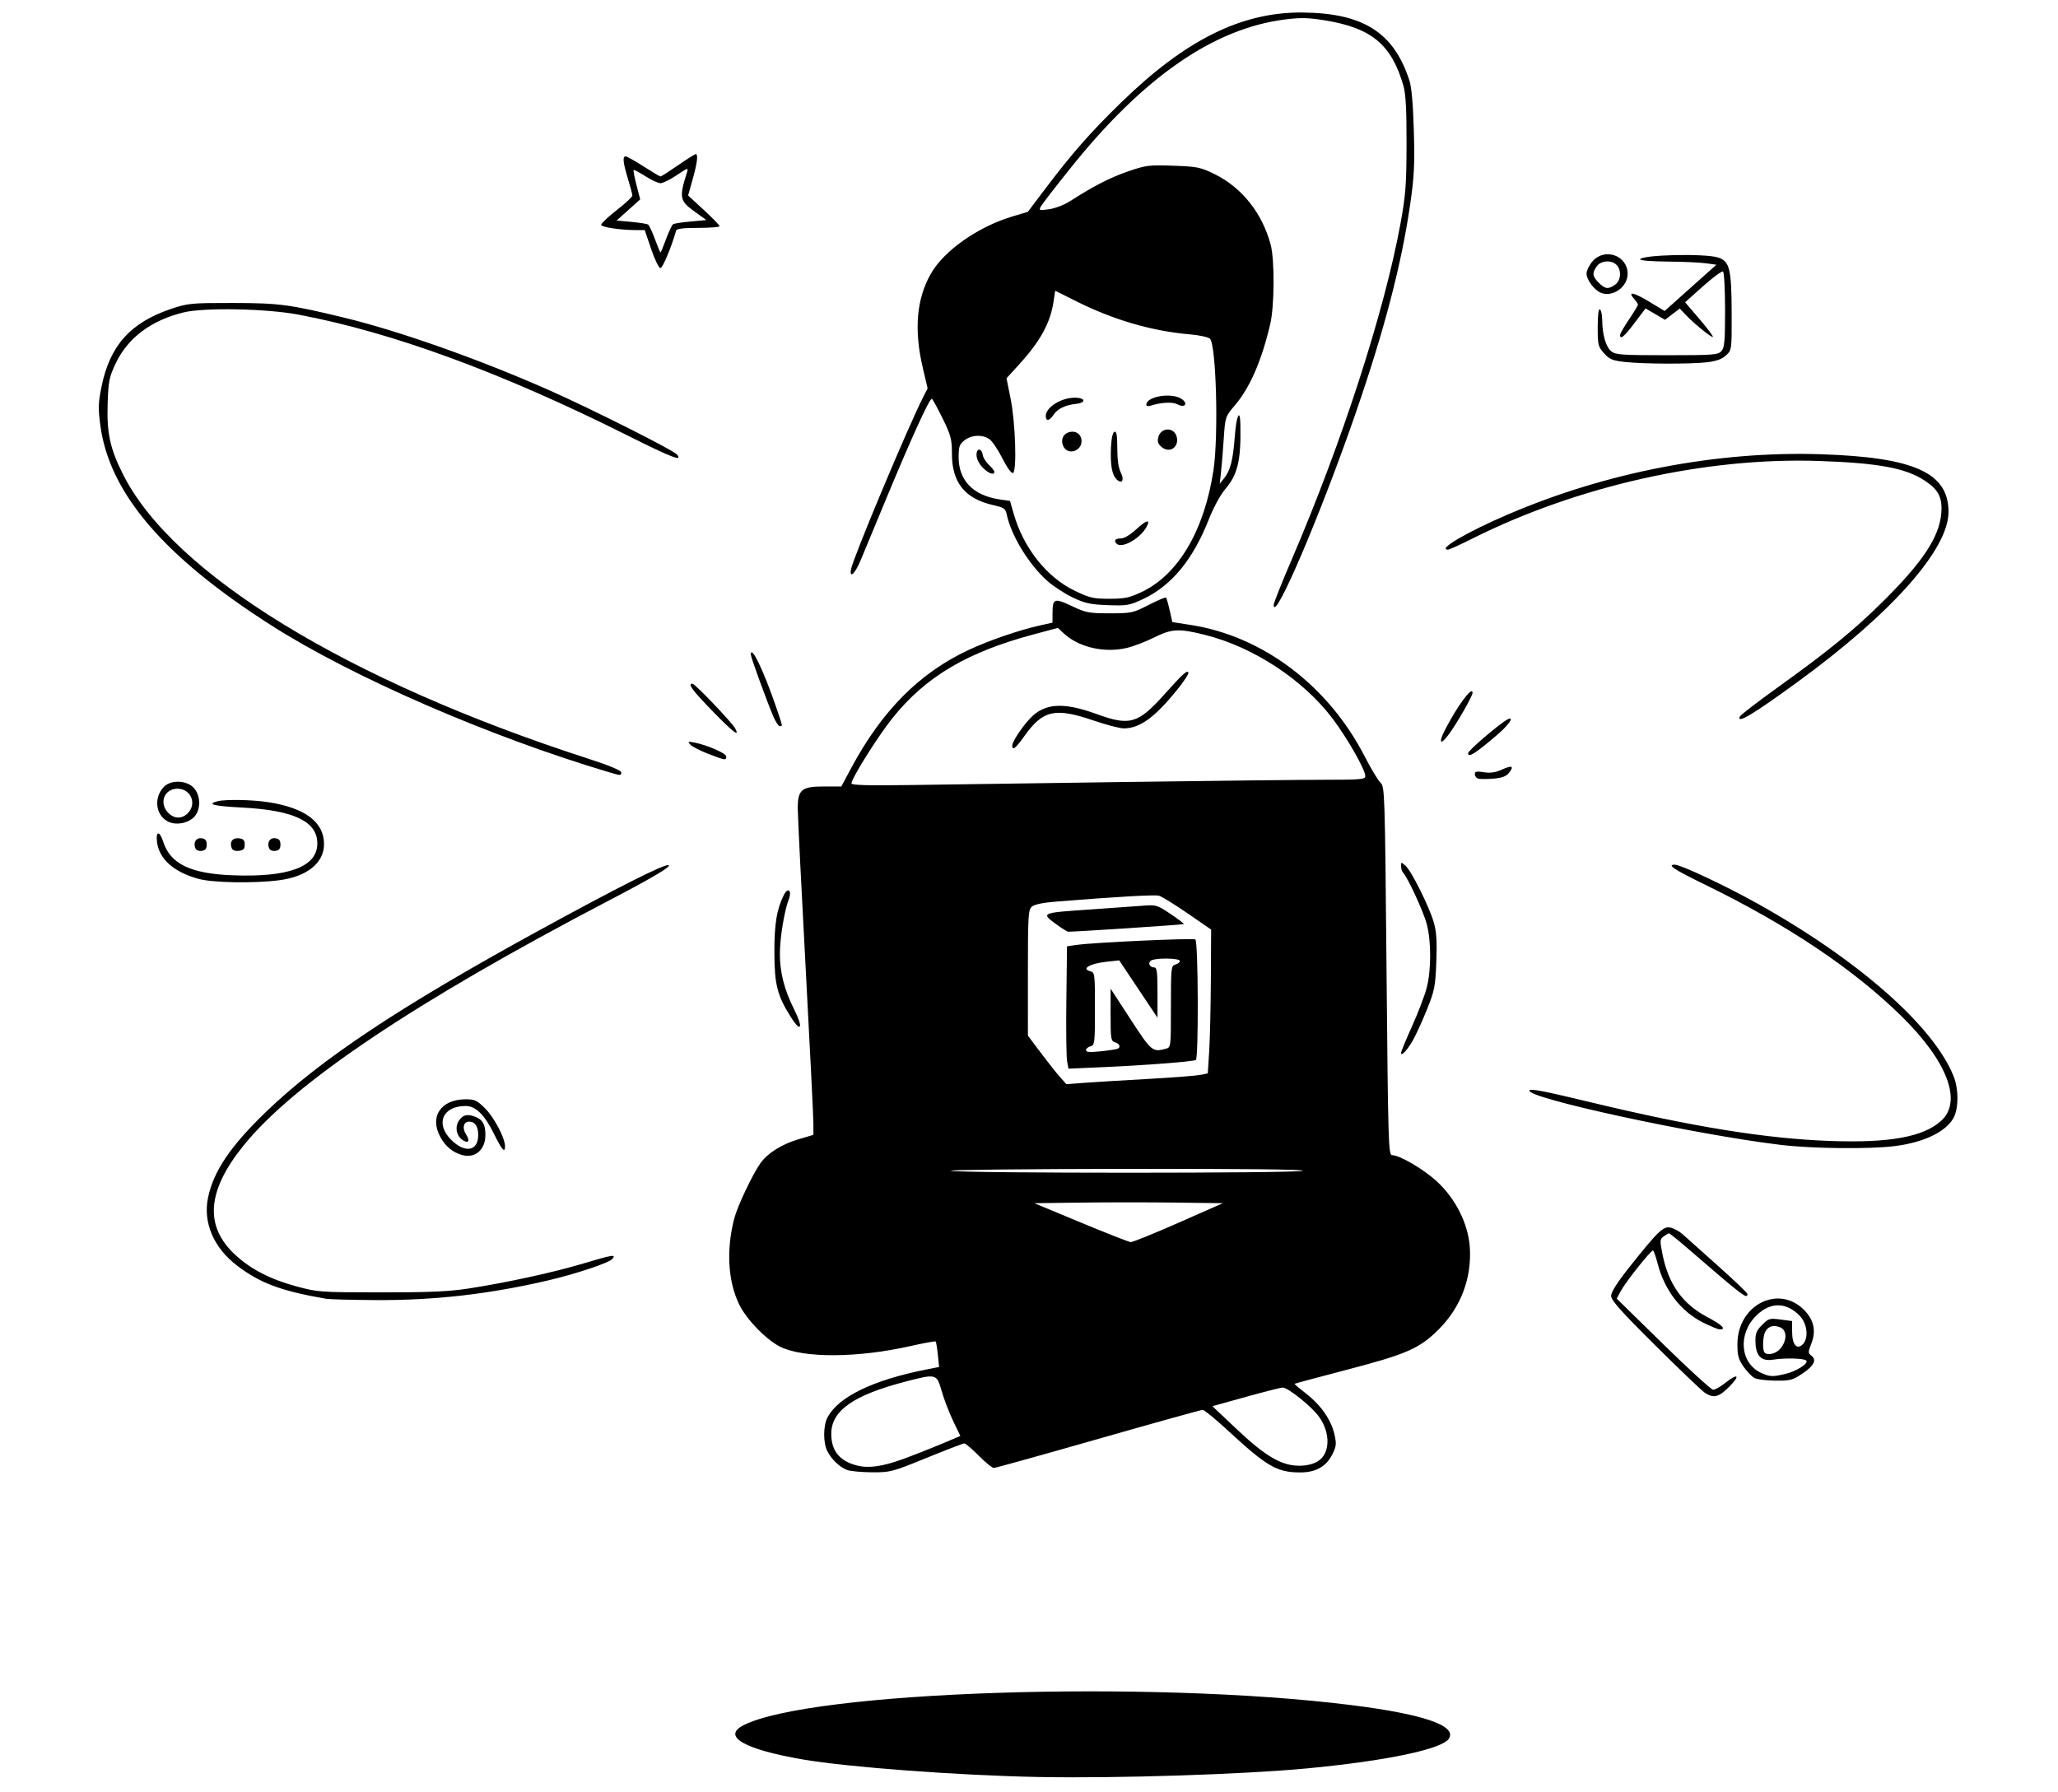 <svg width="100%" height="100%" viewBox="0 0 921 802" version="1.1" xmlns="http://www.w3.org/2000/svg" xmlns:xlink="http://www.w3.org/1999/xlink" xml:space="preserve" xmlns:serif="http://www.serif.com/" style="fill-rule:evenodd;clip-rule:evenodd;stroke-linejoin:round;stroke-miterlimit:2;">
    <rect id="notion-home-thumbnail" x="0" y="0" width="920.209" height="801.031" style="fill:none;" />
    <path id="path235" d="M465.007,795.296c-35.855,-0.676 -85.391,-4.361 -105.799,-7.871c-26.191,-4.504 -36.25,-10.314 -26.484,-15.297c29.939,-15.273 181.46,-20.315 271.783,-9.043c32.401,4.044 47.519,9.206 43.936,15.004c-2.918,4.72 -27.89,9.975 -63.436,13.347c-28.515,2.704 -84.957,4.52 -120,3.86Zm-85.999,-137.435c-3.295,-1.314 -6.829,-4.681 -8.711,-8.3c-1.956,-3.76 -1.951,-11.408 0.011,-15.153c4.832,-9.233 20.251,-16.738 44.081,-21.455l5.879,-1.165l-0.568,-5.507c-0.313,-3.029 -0.749,-5.688 -0.969,-5.908c-0.22,-0.22 -5.354,0.717 -11.409,2.084c-23.492,5.303 -47.673,5.437 -58.086,0.322c-6.216,-3.053 -15.121,-12.198 -18.401,-18.898c-5.076,-10.366 -5.898,-24.524 -2.238,-38.574c1.429,-5.486 8.14,-19.671 11.668,-24.662c3.183,-4.503 9.494,-8.502 16.899,-10.707l6.844,-2.038l-0.002,-5.208c-0.001,-2.864 -1.576,-34.458 -3.499,-70.208c-1.923,-35.75 -3.497,-67.587 -3.498,-70.75c-0,-8.326 1.715,-9.749 11.75,-9.751l7.75,-0.001l4.422,-8.249c13.747,-25.64 30.512,-42.521 52.43,-52.792c9.066,-4.249 22.715,-8.954 31.898,-10.996l5.75,-1.279l0.015,-4.091c0.026,-6.781 0.753,-7.067 8.561,-3.369c6.404,3.032 7.683,3.278 17.038,3.278c9.719,0 10.401,-0.146 17.421,-3.745c4.019,-2.061 7.516,-3.537 7.772,-3.281c0.256,0.256 0.997,2.827 1.647,5.713l1.182,5.246l8.164,1.267c32.332,5.018 61.644,27.166 77.941,58.892c2.819,5.488 6,10.769 7.068,11.736c1.882,1.703 1.966,4.338 2.688,84.215c0.696,77.01 0.859,82.457 2.464,82.457c3.365,0 13.758,6.055 19.838,11.557c8.527,7.716 14.291,19.167 14.969,29.738c0.886,13.807 -4.022,26.756 -13.891,36.653c-8.509,8.532 -14.325,11.099 -40.845,18.026c-12.908,3.371 -23.571,6.232 -23.697,6.358c-0.126,0.126 2.172,2.087 5.107,4.358c6.63,5.129 11.214,11.668 12.703,18.118c0.992,4.299 0.894,5.441 -0.753,8.803c-2.803,5.721 -7.421,8.389 -14.52,8.389c-10.384,0 -14.879,-2.603 -32.36,-18.744c-5.507,-5.084 -10.586,-9.246 -11.288,-9.25c-0.702,-0.003 -21.728,5.844 -46.725,12.994c-24.997,7.15 -46.038,13 -46.758,13c-0.721,0 -3.754,-2.475 -6.742,-5.5c-2.987,-3.025 -5.897,-5.492 -6.466,-5.482c-0.568,0.011 -8.189,2.934 -16.934,6.5c-15.426,6.289 -16.158,6.48 -24.5,6.419c-4.73,-0.034 -9.724,-0.512 -11.099,-1.06l-0.001,-0Zm25.485,-4.987c4.408,-1.604 11.899,-4.558 16.648,-6.564l8.634,-3.648l-3.234,-6.747c-1.778,-3.711 -4.083,-9.713 -5.121,-13.339c-2.249,-7.851 -2.309,-7.866 -16.553,-4.151c-22.991,5.997 -32.86,12.982 -32.86,23.257c0,7.717 3.77,12.296 11.734,14.251c5.195,1.276 11.325,0.372 20.752,-3.059Zm185.237,1.137c5.614,-3.423 5.823,-12.801 0.447,-20.11c-3.332,-4.531 -13.762,-12.889 -16.106,-12.906c-0.789,-0.008 -8.199,1.869 -16.466,4.167l-15.031,4.177l10.967,10.356c12.79,12.077 20.003,16.291 27.876,16.285c3.295,-0.002 6.227,-0.696 8.313,-1.969Zm-62.347,-106.76l19.875,-8.767l-21.125,-0.27c-11.619,-0.148 -30.604,-0.148 -42.187,0l-21.062,0.27l20.812,8.654c11.446,4.759 21.486,8.704 22.311,8.766c0.825,0.062 10.444,-3.832 21.376,-8.653Zm55.624,-23.267c0.975,-0.63 -26.879,-0.933 -79.5,-0.866c-44.55,0.057 -79.65,0.446 -78,0.866c4.55,1.158 155.709,1.158 157.5,0Zm-69.5,-41.094c11,-0.612 21.575,-1.422 23.5,-1.8l3.5,-0.688l0.633,-9.959c0.347,-5.477 0.685,-19.962 0.75,-32.189l0.117,-22.23l-10.554,-7.27c-5.805,-3.998 -11.547,-7.54 -12.76,-7.869c-1.953,-0.531 -18.486,0.411 -46.186,2.632c-5.755,0.461 -9.631,1.272 -10.75,2.249c-1.589,1.388 -1.75,4.113 -1.748,29.623l0.002,28.095l5.748,7.663c3.162,4.214 7.033,9.101 8.604,10.859l2.855,3.197l8.145,-0.6c4.479,-0.33 17.144,-1.101 28.144,-1.713l0,0Zm-35.968,-8.008c-0.338,-1.869 -0.483,-14.192 -0.323,-27.386l0.291,-23.988l4.5,-0.638c7.696,-1.09 51.832,-3.108 52.945,-2.42c1.281,0.792 1.49,53.147 0.215,53.935c-1.166,0.721 -22.555,2.379 -41.337,3.205l-15.677,0.69l-0.614,-3.398Zm22.718,-5.559c1.373,-0.837 0.775,-2.196 -1.25,-2.839c-1.85,-0.587 -1.999,-1.509 -1.992,-12.317l0.008,-11.683l8.952,13.75c9.356,14.37 9.785,14.727 15.781,13.12c2.23,-0.598 2.25,-0.772 2.25,-18.87c0,-17.426 0.093,-18.291 2,-18.79c1.1,-0.287 2,-1.015 2,-1.616c0,-1.316 -10.847,-1.476 -12.878,-0.19c-1.613,1.022 -0.65,3.096 1.437,3.096c1.17,0 1.441,2.121 1.441,11.244l0,11.244l-8.571,-12.834l-8.572,-12.834l-6.178,0.687c-6.909,0.767 -10.837,3.116 -6.923,4.14c2.21,0.577 2.245,0.838 2.245,16.853c-0,15.426 -0.104,16.294 -2,16.79c-1.1,0.288 -2,1.067 -2,1.733c-0,0.898 1.739,1.025 6.75,0.492c3.712,-0.395 7.087,-0.924 7.5,-1.176l0,0Zm-27,-55.273c-7.658,-5.547 -7.76,-5.498 14.75,-7.023c8.525,-0.577 18.667,-1.303 22.538,-1.612c6.975,-0.557 7.095,-0.524 13.3,3.62c3.445,2.3 6.102,4.343 5.905,4.54c-0.272,0.272 -47.835,3.409 -51.684,3.409c-0.417,0 -2.581,-1.32 -4.809,-2.934Zm31.75,-64.09c38.775,-0.54 78.488,-0.981 88.25,-0.979c15.593,0.003 17.75,-0.191 17.75,-1.594c0,-2.898 -7.866,-16.753 -14.594,-25.704c-13.131,-17.469 -35.59,-32.195 -57.346,-37.601c-11.577,-2.877 -14.693,-2.699 -22.73,1.302c-3.757,1.869 -9.246,3.952 -12.198,4.628c-10.129,2.318 -21.461,-0.346 -28.172,-6.624l-2.54,-2.376l-11.029,2.955c-29.75,7.971 -48.233,18.953 -63.013,37.442c-6.564,8.211 -18.257,26.827 -18.339,29.197c-0.027,0.812 7.357,1.014 26.711,0.73c14.713,-0.216 58.475,-0.835 97.25,-1.376Zm-52,-16.336c0,-1.648 4.218,-8.083 7.852,-11.979c6.505,-6.974 14.838,-7.558 29.849,-2.092c14.922,5.434 18.579,4.381 30.322,-8.729c8.393,-9.37 10.327,-11.118 10.811,-9.767c0.184,0.512 -1.917,3.743 -4.668,7.18c-10.237,12.785 -17.031,17.747 -24.296,17.747c-1.757,0 -7.914,-1.612 -13.681,-3.583c-17.009,-5.812 -22.495,-4.574 -30.689,6.926c-4.028,5.654 -5.5,6.803 -5.5,4.297Zm309.973,289.724c-1.36,-0.901 -11.36,-10.459 -22.223,-21.241c-15.398,-15.284 -19.75,-20.167 -19.75,-22.159c0,-1.697 2.793,-6.066 8.315,-13.009c12.888,-16.205 15.107,-18.315 18.411,-17.498c1.526,0.377 3.899,1.7 5.274,2.939c1.375,1.24 8.463,7.571 15.75,14.071c7.288,6.5 13.25,12.204 13.25,12.675c0,2.501 -1.795,1.128 -27,-20.645c-4.125,-3.564 -7.751,-6.483 -8.059,-6.488c-0.307,-0.004 -1.391,0.6 -2.409,1.344c-1.706,1.248 -1.752,1.851 -0.596,7.75c2.655,13.55 8.991,22.509 20.013,28.301c6.622,3.48 8.782,5.596 5.711,5.596c-0.737,0 -4.094,-1.376 -7.459,-3.057c-10.077,-5.036 -17.371,-14.562 -20.475,-26.741c-0.743,-2.914 -1.632,-5.389 -1.975,-5.5c-0.859,-0.278 -12.247,14.02 -14.457,18.151l-1.794,3.352l20.828,20.398c11.455,11.218 21.515,20.397 22.356,20.397c0.84,0 3.233,-1.35 5.316,-3c5.732,-4.54 6.997,-3.591 2,1.5c-4.738,4.828 -7.124,5.448 -11.027,2.864Zm22.321,-6.565c-1.214,-0.586 -3.464,-2.88 -5,-5.097c-2.318,-3.344 -2.791,-5.068 -2.778,-10.116c0.047,-17.769 18.773,-27.042 30.181,-14.946c4.121,4.37 5.073,9.172 2.91,14.68c-1.507,3.835 -1.51,4.277 -0.038,5.355c2.58,1.887 1.26,4.591 -3.943,8.075c-4.384,2.936 -5.543,3.244 -11.99,3.183c-3.926,-0.038 -8.13,-0.548 -9.344,-1.134l0.002,0Zm13.606,-1.862c4.999,-1.152 10.669,-4.768 9.426,-6.011c-1.021,-1.021 -9.426,-1.243 -14.846,-0.391c-5.299,0.832 -7.748,-1.657 -7.884,-8.014c-0.08,-3.739 0.414,-4.991 2.981,-7.559c2.892,-2.892 3.387,-3.035 8.25,-2.39l5.173,0.686l0,4.749c0,5.802 2.12,8.302 4.783,5.639c2.689,-2.689 2.035,-9.183 -1.274,-12.636c-6.086,-6.353 -13.349,-6.405 -19.613,-0.141c-8.384,8.384 -7.097,21.523 2.519,25.71c3.731,1.624 4.83,1.662 10.485,0.358l0,-0Zm-1.972,-11.572c2.948,-3.748 2.751,-8.156 -0.419,-9.362c-2.973,-1.13 -5.211,-0.429 -6.537,2.049c-1.105,2.066 -1.31,8.277 -0.305,9.282c1.524,1.524 5.324,0.494 7.261,-1.969l-0,0Zm-650.928,-22.07c-20.195,-3.497 -29.454,-6.933 -39.799,-14.768c-10.55,-7.989 -15.421,-19.306 -13.115,-30.47c2.459,-11.902 10.115,-23.218 26.119,-38.602c24.432,-23.484 59.986,-47.084 122.295,-81.175c35.108,-19.209 55.851,-29.663 57.659,-29.06c1.502,0.5 -7.009,5.549 -26.659,15.813c-86.888,45.388 -141.105,81.776 -163.67,109.847c-16.326,20.31 -17.417,36.071 -3.385,48.896c7.026,6.421 15.592,10.808 27.301,13.98c9.449,2.56 10.631,2.644 37.754,2.656c21.975,0.011 30.475,-0.372 39.5,-1.774c17.001,-2.641 37.69,-7.158 50.973,-11.13c13.282,-3.971 14.864,-4.221 13.075,-2.065c-1.44,1.734 -16.123,6.655 -28.548,9.566c-26.52,6.214 -51.33,9.041 -77.707,8.855c-10.611,-0.075 -20.418,-0.331 -21.793,-0.569Zm60.914,-64.324c-4.24,-1.165 -7.403,-3.717 -9.725,-7.848c-5.185,-9.225 0.008,-17.123 11.261,-17.123c3.993,0 5.052,0.502 8.649,4.099c4.132,4.133 8.901,13.234 8.901,16.989c0,3.15 -1.404,1.565 -4.893,-5.523c-4.266,-8.665 -8.218,-12.565 -12.733,-12.565c-10.303,0 -13.699,7.91 -6.492,15.118c6.181,6.18 12.118,5.143 12.118,-2.118c0,-3.906 -1.428,-6 -4.093,-6c-2.493,0 -3.183,2.929 -1.35,5.728c1.845,2.815 1.134,4.196 -1.355,2.633c-2.918,-1.831 -3.763,-5.855 -1.845,-8.783c1.838,-2.806 4.153,-3.214 8.077,-1.426c2.77,1.262 3.902,3.751 3.772,8.295c-0.178,6.287 -4.726,10.054 -10.292,8.524Zm590.086,-4.554c-38.003,-4.522 -114.545,-21.107 -112.522,-24.381c0.553,-0.895 6.206,0.205 28.022,5.45c45.231,10.875 77.903,16.14 106.5,17.164c26.7,0.956 41.839,-1.809 49.786,-9.093c9.449,-8.659 2.669,-26.548 -17.646,-46.557c-21.49,-21.167 -50.998,-40.959 -87.89,-58.953c-14.245,-6.948 -17.432,-9.047 -13.736,-9.047c2.654,0 22.682,9.426 36.95,17.389c45.281,25.275 78.867,54.863 87.835,77.381c2.35,5.9 2.224,14.861 -0.267,18.945c-3.725,6.11 -13.419,10.644 -26.172,12.244c-11.215,1.406 -36.78,1.134 -50.86,-0.542l0,0Zm-170,-41.205c0,-0.568 2.219,-5.95 4.931,-11.961c2.712,-6.011 5.66,-13.741 6.55,-17.177c2.046,-7.897 2.048,-20.802 0.004,-28.547c-1.449,-5.489 -8.479,-20.744 -10.588,-22.977c-0.494,-0.522 -0.898,-1.83 -0.898,-2.905c-0,-1.904 0.053,-1.907 2.039,-0.109c2.672,2.418 10.531,18.176 12.58,25.227c1.232,4.237 1.505,8.398 1.158,17.641c-0.416,11.058 -0.771,12.883 -4.138,21.26c-2.026,5.04 -4.813,11.185 -6.193,13.654c-2.604,4.659 -5.446,7.735 -5.446,5.894l0.001,0Zm-272.992,-15.861c-6.153,-9.701 -7.417,-14.589 -7.465,-28.851c-0.042,-12.892 1.034,-19.523 4.198,-25.865c1.889,-3.786 3.779,-2.119 2.213,1.952c-1.957,5.085 -3.954,17.353 -3.954,24.291c0,8.438 2.002,16.19 6.474,25.071c4.073,8.088 3.034,10.499 -1.466,3.402Zm-264.984,-61.954c-11.117,-2.987 -17.73,-8.785 -18.757,-16.444c-0.684,-5.099 1.169,-5.235 2.774,-0.203c3.155,9.89 12.177,14.261 30.959,14.999c25.214,0.99 38,-3.804 38,-14.249c0,-9.867 -10.514,-14.875 -33.75,-16.073c-12.654,-0.653 -15.91,-1.481 -11,-2.797c3.478,-0.932 15.542,-0.725 22.75,0.391c16.556,2.563 25,8.906 25,18.782c0,8.443 -7.604,14.552 -20.138,16.18c-10.974,1.424 -29.482,1.122 -35.838,-0.586l0,0Zm-1.635,-13.827c-0.996,-2.594 0.4,-4.739 2.857,-4.39c1.652,0.235 2.254,0.987 2.254,2.82c0,1.833 -0.602,2.586 -2.254,2.82c-1.353,0.192 -2.496,-0.308 -2.857,-1.25Zm16.27,-0.015c-1.044,-2.722 0.405,-4.684 3.219,-4.358c2.049,0.238 2.622,0.85 2.622,2.804c0,1.954 -0.573,2.567 -2.622,2.804c-1.661,0.193 -2.841,-0.265 -3.219,-1.25Zm16.73,0.015c-0.996,-2.594 0.4,-4.739 2.857,-4.39c1.652,0.235 2.254,0.987 2.254,2.82c0,1.833 -0.602,2.586 -2.254,2.82c-1.353,0.192 -2.496,-0.308 -2.857,-1.25Zm-45.501,-12.02c-5.3,-2.981 -6.107,-10.513 -1.639,-15.3c3.032,-3.248 9.95,-3.142 13.297,0.205c3.402,3.402 3.452,10.259 0.097,13.41c-3.011,2.83 -8.357,3.596 -11.755,1.685l0,-0Zm9.112,-3.55c4.249,-4.249 1.427,-11 -4.598,-11c-5.848,0 -8.343,6.305 -4.228,10.686c2.673,2.844 6.171,2.969 8.826,0.314Zm577.25,-15.603c-0.687,-0.31 -1.25,-1.206 -1.25,-1.992c0,-1.109 0.904,-1.284 4.04,-0.783c2.869,0.459 5.189,0.128 8.01,-1.144c4.646,-2.096 5.703,-1.628 3.225,1.428c-1.328,1.638 -3.161,2.298 -7.275,2.622c-3.025,0.238 -6.062,0.179 -6.75,-0.131l0,0Zm-388.25,-2.639c-53.891,-15.977 -115.654,-42.841 -152,-66.114c-47.874,-30.653 -72.097,-59.066 -76.11,-89.272c-1.012,-7.624 -0.938,-10.055 0.528,-17.277c3.75,-18.475 12.982,-28.758 31.338,-34.904c7.289,-2.44 8.889,-2.592 27.244,-2.574c20.811,0.019 25.448,0.629 50,6.566c24.818,6.002 60.991,18.814 92.093,32.618c18.887,8.383 55.225,26.673 56.827,28.602c2.811,3.388 -2.259,1.437 -22.179,-8.535c-56.28,-28.174 -105.301,-46.17 -147.241,-54.053c-14.483,-2.723 -42.301,-3.234 -51.5,-0.947c-14.564,3.62 -24.887,11.426 -30.297,22.907c-2.843,6.033 -3.207,7.865 -3.538,17.801c-0.441,13.205 1.04,20.086 6.796,31.586c22.403,44.76 100.57,92.57 208.289,127.399c9.251,2.992 14.75,5.267 14.75,6.104c0,1.515 -0.193,1.519 -5,0.093Zm44,-8.35c-3.575,-1.373 -7.175,-3.208 -8,-4.079c-1.355,-1.43 -1.207,-1.53 1.526,-1.026c5.78,1.065 14.474,4.831 14.474,6.269c0,1.84 -0.277,1.8 -8,-1.164Zm340,-0.309c0,-0.929 8.635,-8.593 15.25,-13.535c6.134,-4.582 4.593,-0.53 -1.926,5.065c-10.063,8.637 -13.324,10.71 -13.324,8.47Zm-10.483,-10.132c5.428,-10.712 12.483,-20.262 12.483,-16.897c0,1.479 -7.001,13.716 -10.688,18.68c-3.649,4.913 -4.673,3.896 -1.795,-1.783Zm-327.866,-8.913c-8.95,-9.224 -11.008,-12.054 -8.765,-12.054c1.116,0 17.71,17.377 19.132,20.033c2.21,4.131 -1.056,1.616 -10.367,-7.979Zm27.422,2.617c-2.781,-6.489 -10.073,-26.515 -10.073,-27.666c0,-4.816 5.892,7.461 11.479,23.92c2.915,8.587 2.821,8.075 1.486,8.075c-0.57,0 -1.871,-1.948 -2.892,-4.329Zm432.496,0.079c0.278,-0.687 7.836,-6.512 16.795,-12.943c22.991,-16.505 34.448,-25.862 47.448,-38.753c17.539,-17.392 24.973,-28.592 25.922,-39.055c0.65,-7.166 -1.108,-10.733 -7.313,-14.843c-8.532,-5.651 -20.727,-7.926 -47.372,-8.835c-50.628,-1.727 -108.097,11.153 -155.281,34.802c-5.352,2.683 -10.19,4.877 -10.75,4.877c-4.984,0 8.477,-7.891 26.998,-15.827c44.105,-18.899 93.547,-28.386 139.984,-26.86c41.71,1.371 57,8.292 57,25.8c0,16.787 -25.416,45.409 -67.653,76.186c-19.733,14.38 -27.142,18.82 -25.778,15.451Zm-208.569,-50.022c0,-0.834 3.55,-9.777 7.888,-19.872c22.643,-52.69 41.646,-111.344 48.852,-150.786c2.318,-12.688 2.668,-17.282 2.711,-35.57c0.034,-15.277 -0.338,-22.362 -1.374,-26c-5.239,-18.415 -14.204,-25.948 -34.903,-29.331c-7.646,-1.25 -11.065,-1.334 -18.095,-0.447c-31.906,4.028 -63.334,25.769 -95.811,66.278c-6.834,8.525 -12.893,16.356 -13.463,17.402c-0.973,1.783 -0.741,1.862 3.716,1.251c2.629,-0.361 6.815,-1.977 9.366,-3.618c10.483,-6.74 17.884,-10.539 25.963,-13.323c7.974,-2.749 9.316,-2.916 20.218,-2.528c10.816,0.386 12.185,0.666 18.555,3.796c12.137,5.965 21.276,17.478 25.02,31.52c1.822,6.833 1.717,27.326 -0.182,35.5c-3.801,16.361 -9.069,28.473 -15.853,36.447c-4.282,5.034 -4.301,5.092 -4.972,15.053c-0.37,5.5 -0.923,12.25 -1.23,15l-0.557,5l1.975,-2.442c2.785,-3.444 3.982,-8.158 4.775,-18.808c0.68,-9.133 2.324,-12.775 2.483,-5.5c0.355,16.247 -1.132,22.613 -6.839,29.28c-2.125,2.482 -5.219,8.199 -7.296,13.48c-7.068,17.97 -16.751,29.696 -29.414,35.622c-6.083,2.847 -7.19,3.037 -15.787,2.715c-7.861,-0.295 -10.219,-0.813 -15.746,-3.457c-3.575,-1.711 -8.65,-5.022 -11.277,-7.359c-8.262,-7.347 -16.182,-20.271 -18.161,-29.632c-0.589,-2.785 -1.198,-3.223 -5.981,-4.293c-12.735,-2.85 -18.581,-10.092 -18.581,-23.019c0,-6.496 -0.443,-8.189 -4.109,-15.693c-2.26,-4.625 -4.45,-8.621 -4.867,-8.879c-0.915,-0.565 -9.249,17.693 -20.761,45.485c-4.67,11.275 -9.678,23.33 -11.127,26.788c-2.524,6.021 -4.996,8.365 -4.309,4.086c0.758,-4.726 25.496,-63.784 32.32,-77.161l1.98,-3.882l-2.155,-9.165c-4.035,-17.16 -2.813,-31.05 3.727,-42.359c5.872,-10.154 20.976,-20.76 36.045,-25.31l7.244,-2.188l7.671,-10.154c12.153,-16.088 20.238,-25.291 34.007,-38.706c28.901,-28.158 54.019,-40.613 81.334,-40.329c27.101,0.282 40.695,8.913 47.693,30.281c1.009,3.081 1.677,10.55 2.024,22.626c0.434,15.128 0.17,20.435 -1.645,33c-3.884,26.891 -11.596,56.394 -24.496,93.704c-15.683,45.364 -36.576,94.201 -36.576,85.497l0,0Zm-59.107,-5.754c16.394,-7.755 28.059,-27.52 32.148,-54.474c2.322,-15.303 1.244,-56.072 -1.557,-58.872c-0.725,-0.726 -4.701,-1.606 -8.834,-1.955c-16.985,-1.436 -34.2,-6.426 -50.796,-14.723l-9.646,-4.822l-0.694,4.627c-1.479,9.863 -5.882,17.9 -15.697,28.651l-5.391,5.906l1.829,9.094c2.195,10.911 2.876,32.678 1.042,33.313c-0.687,0.238 -2.715,-2.584 -4.725,-6.577c-1.938,-3.846 -4.534,-7.702 -5.77,-8.568c-3.119,-2.185 -8.034,-1.965 -11.167,0.499c-2.274,1.788 -2.635,2.824 -2.635,7.55c0,10.401 6.507,17.131 18.269,18.895l4.742,0.711l1.607,5.636c4.401,15.427 14.816,28.546 27.48,34.615c6.521,3.125 8.247,3.52 15.374,3.52c6.858,-0.001 8.96,-0.442 14.421,-3.026Zm-11.226,-21.64c-1.363,-1.363 -0.592,-2.334 1.855,-2.334c1.568,0 4.225,-1.569 7.021,-4.146c4.548,-4.192 6.488,-4.648 4.576,-1.076c-2.824,5.276 -11.089,9.919 -13.452,7.556Zm0.007,-28.801c-2.095,-2.096 -2.864,-6.568 -2.484,-14.453c0.193,-4.013 0.778,-6.576 1.559,-6.834c0.929,-0.306 1.252,1.603 1.257,7.421c0.003,5.06 0.545,8.868 1.529,10.754c1.789,3.432 0.543,5.515 -1.861,3.112Zm-59.988,-5.337c-1.598,-1.669 -2.686,-3.931 -2.686,-5.584c-0,-3.221 2.323,-3.145 2.803,0.093c0.167,1.126 1.404,3.081 2.75,4.346c1.346,1.264 2.447,2.67 2.447,3.124c-0,1.731 -2.734,0.713 -5.313,-1.979l-0.001,-0Zm36.293,-9.233c-1.511,-2.824 -0.318,-5.84 2.6,-6.572c2.977,-0.747 5.42,1.071 5.42,4.032c0,4.533 -5.945,6.416 -8.02,2.54Zm43.962,0.192c-1.711,-1.387 -2.088,-2.434 -1.59,-4.419c1.148,-4.573 7.116,-4.704 8.251,-0.182c1.139,4.537 -3.113,7.473 -6.661,4.601l0,-0Zm-51.941,-13.98c-0,-3.868 6.858,-8.174 13.017,-8.174c4.834,-0 5.171,2.316 0.406,2.79c-4.595,0.456 -8.189,2.204 -9.898,4.811c-1.867,2.849 -3.525,3.119 -3.525,0.573Zm45,-5.001c-0,-3.789 11.465,-5.638 15.861,-2.558c2.974,2.083 1.38,4.119 -1.865,2.383c-2.174,-1.164 -7.281,-0.944 -11.746,0.505c-1.378,0.447 -2.25,0.319 -2.25,-0.33l-0,-0Zm214.065,-19.175c-5.489,-0.621 -6.848,-1.191 -9.25,-3.879c-2.622,-2.934 -2.815,-3.739 -2.815,-11.694c-0,-5.441 0.363,-8.319 1,-7.926c0.55,0.34 1.01,2.504 1.024,4.81c0.037,6.432 1.651,12.007 4.037,13.94c1.916,1.553 4.732,1.75 24.894,1.75c20.755,0 22.879,-0.159 24.39,-1.828c1.4,-1.547 1.655,-4.387 1.655,-18.441c-0,-9.174 -0.417,-16.87 -0.931,-17.188c-0.512,-0.316 -4.538,2.65 -8.946,6.592l-8.015,7.166l6.442,7.52c3.543,4.136 6.237,7.725 5.986,7.976c-0.513,0.513 -8.768,-6.235 -12.416,-10.148l-2.379,-2.553l-6.628,5.055l-8.703,-5.1l-4.891,6.475c-4.674,6.187 -6.519,7.721 -6.519,5.42c-0,-0.581 1.8,-3.706 4,-6.945c2.2,-3.24 4,-6.218 4,-6.617c-0,-0.399 -0.748,-1.552 -1.661,-2.561c-3.209,-3.546 -0.333,-3.048 6.603,1.142l7.006,4.234l11.586,-10.349l11.585,-10.349l-4.81,-0.663c-2.645,-0.364 -10.322,-0.702 -17.059,-0.75c-6.738,-0.048 -12.25,-0.471 -12.25,-0.941c-0,-2.109 29.221,-2.811 35,-0.84c5.067,1.728 5.876,5.1 5.943,24.769c0.056,16.469 0.04,16.591 -2.471,18.951c-1.748,1.642 -4.292,2.595 -8.25,3.089c-7.242,0.906 -28.716,0.838 -37.157,-0.117l0,-0Zm-10.677,-30.957c-2.94,-1.218 -6.388,-5.86 -6.388,-8.6c-0,-1.258 1.165,-3.673 2.589,-5.365c5.389,-6.405 15.811,-2.794 15.811,5.478c-0,5.915 -6.735,10.673 -12.012,8.487Zm6.389,-3.598c2.64,-1.849 2.984,-6.54 0.651,-8.872c-2.332,-2.333 -7.023,-1.988 -8.872,0.651c-2.135,3.049 -1.962,4.463 0.898,7.323c2.86,2.86 4.274,3.033 7.323,0.898Zm-431.365,-15.944l-2.886,-8.499l-3.616,-0c-7.235,-0 -15.91,-1.306 -15.902,-2.393c0.003,-0.609 3.154,-3.561 7,-6.559c3.845,-2.998 6.988,-5.923 6.984,-6.5c-0.004,-0.577 -0.901,-3.974 -1.992,-7.548c-2.208,-7.231 -2.488,-10 -1.011,-10c0.545,-0 4.149,2.025 8.011,4.499c3.861,2.475 7.28,4.501 7.596,4.501c0.318,-0 3.832,-2.251 7.81,-5c3.978,-2.75 7.539,-5.001 7.913,-5.001c1.195,0 0.737,3.824 -1.35,11.263l-2.03,7.237l7.056,6.501c3.88,3.574 7.044,6.837 7.03,7.25c-0.015,0.412 -4.314,0.749 -9.557,0.749c-6.766,0 -9.636,0.363 -9.892,1.25c-2.186,7.574 -6.037,16.75 -7.028,16.75c-0.688,0 -2.548,-3.825 -4.136,-8.5Zm6.679,-4.53c1.21,-3.317 2.62,-6.291 3.136,-6.61c0.515,-0.318 4.072,-0.867 7.906,-1.219l6.97,-0.641l-5.546,-3.999c-6.386,-4.606 -6.678,-6.232 -3.115,-17.342c0.703,-2.192 0.41,-2.112 -4.583,1.25c-2.933,1.975 -6.199,3.592 -7.258,3.592c-1.06,-0 -4.12,-1.408 -6.802,-3.129c-2.681,-1.721 -5.041,-2.958 -5.243,-2.75c-0.202,0.208 0.378,3.246 1.288,6.751l1.656,6.373l-5.277,4.73l-5.276,4.73l6.567,0.614c3.612,0.337 6.98,0.868 7.485,1.18c0.505,0.312 1.897,3.252 3.093,6.534c1.197,3.281 2.316,5.967 2.488,5.967c0.172,-0 1.302,-2.714 2.511,-6.031Z" style="fill-rule:nonzero;" />
</svg>